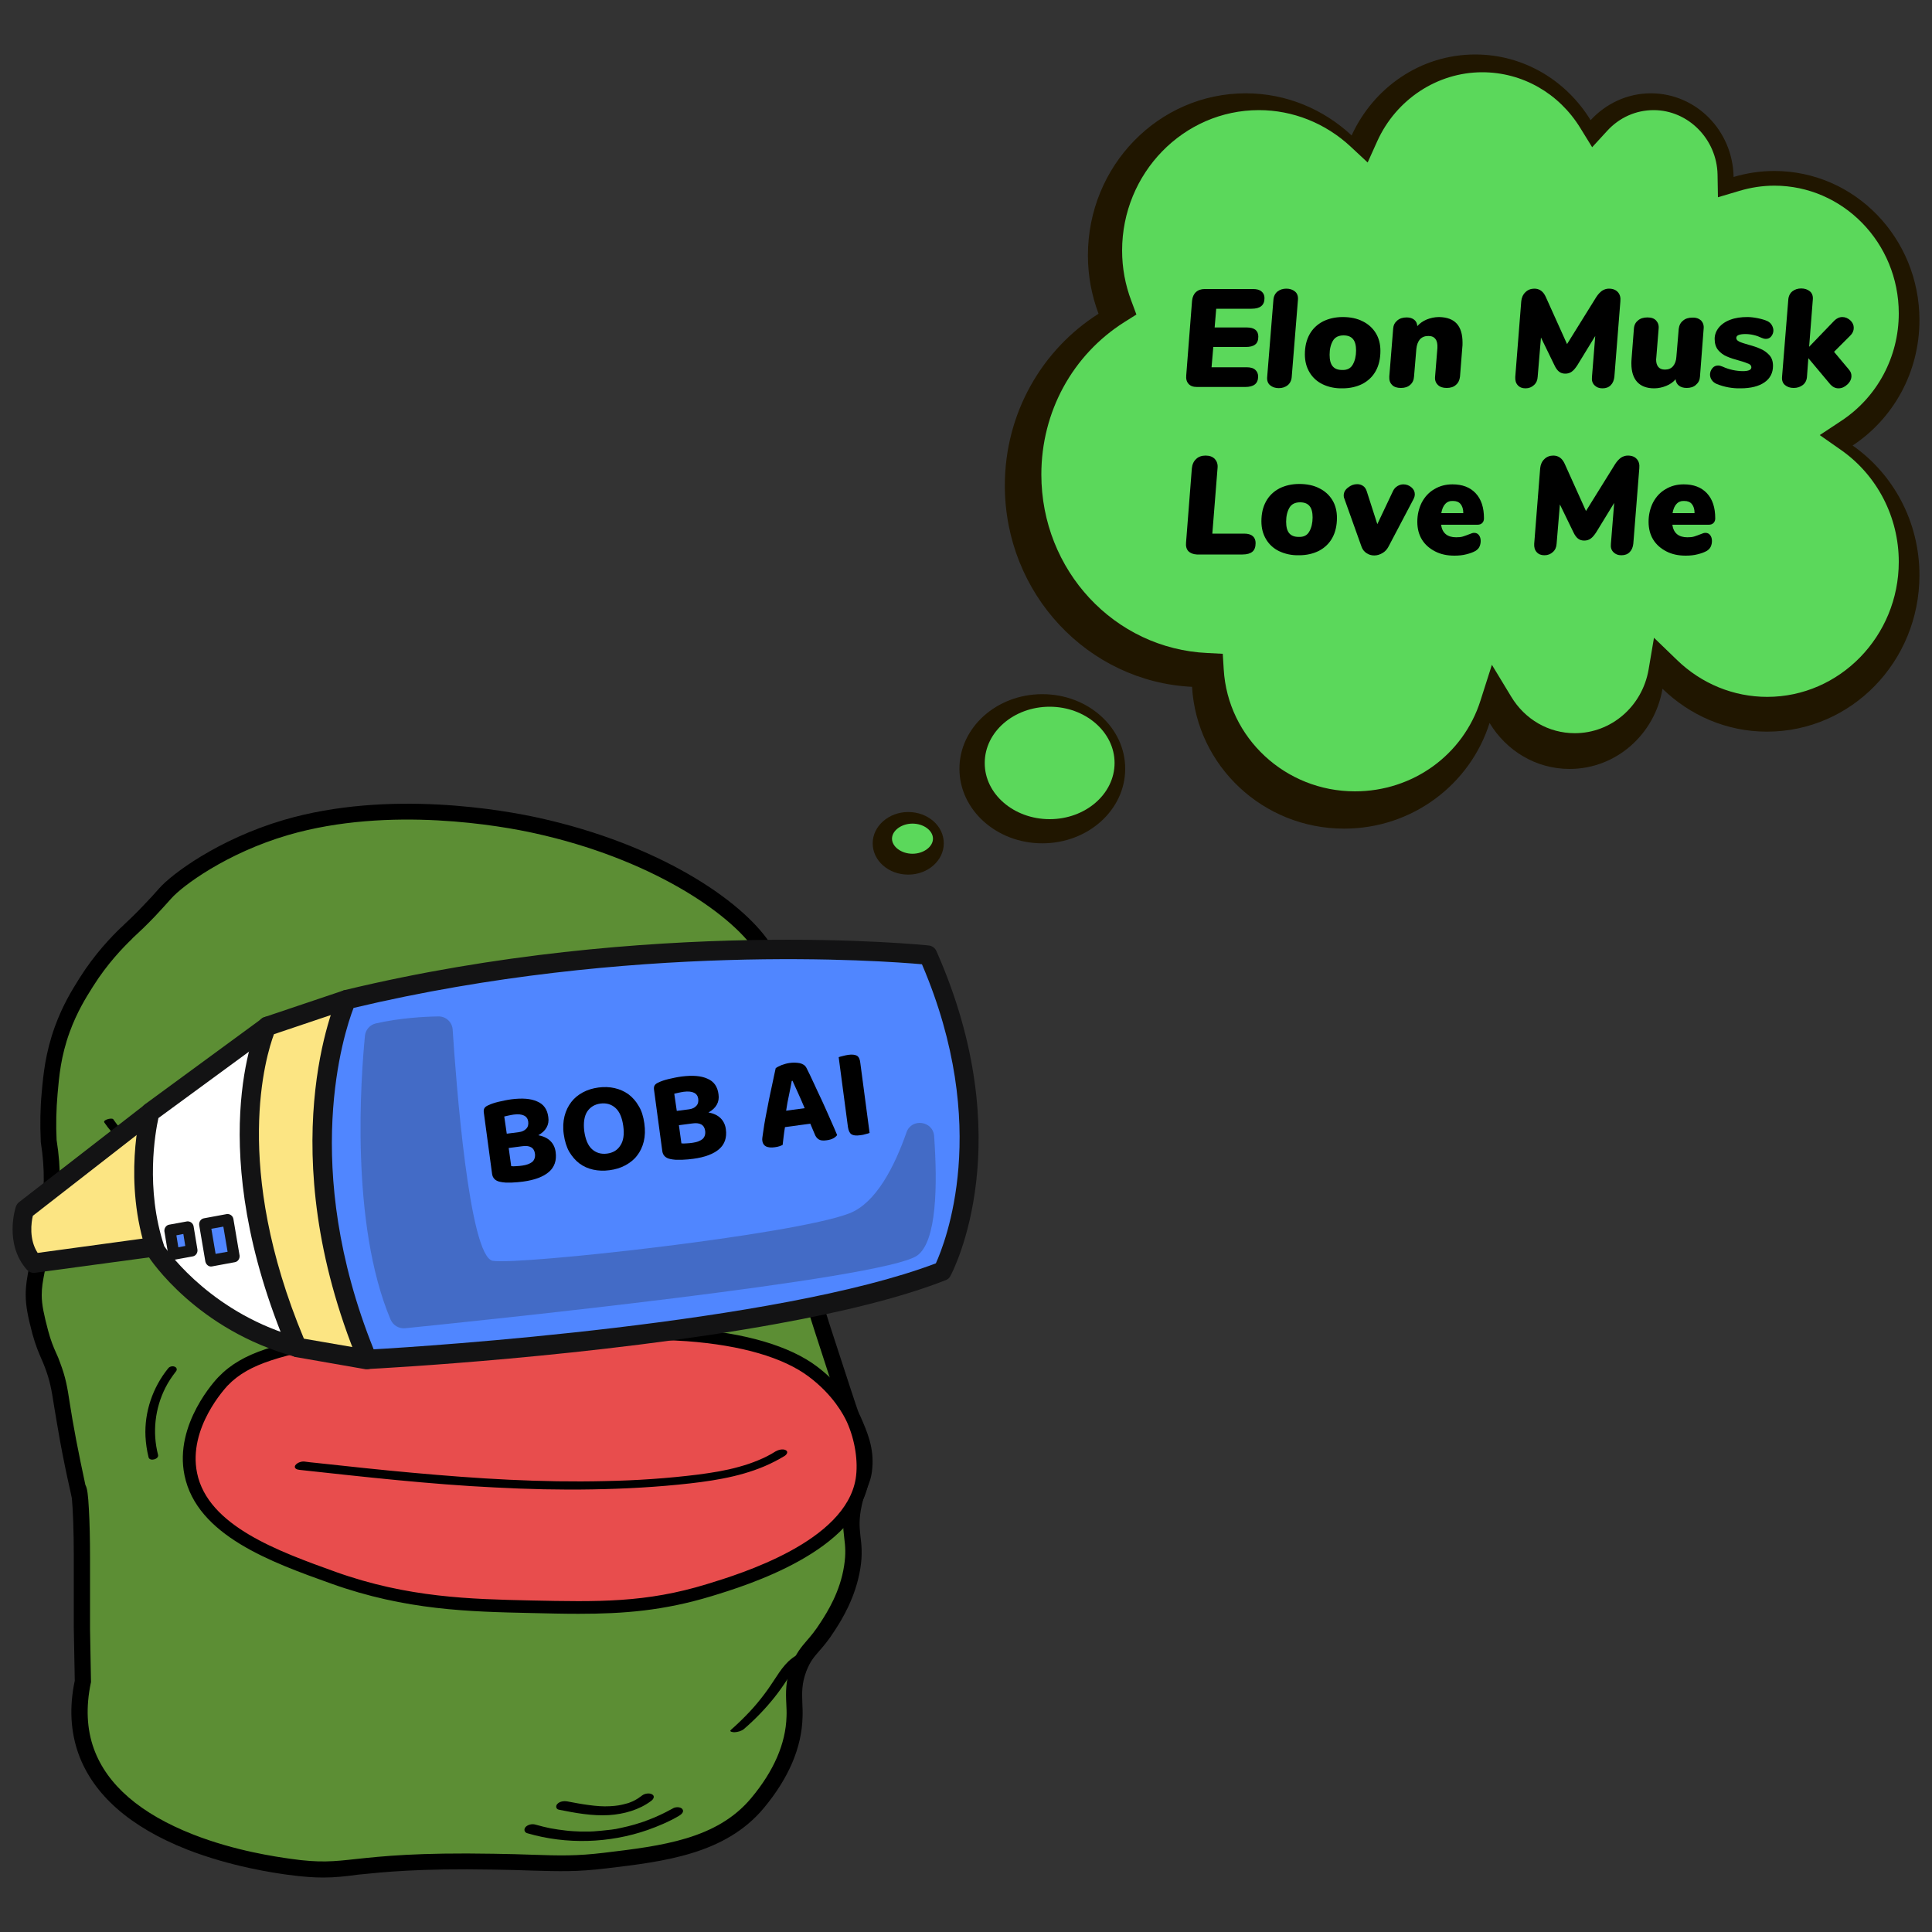 <?xml version="1.0" encoding="utf-8"?>
<!-- Generator: Adobe Illustrator 26.2.1, SVG Export Plug-In . SVG Version: 6.00 Build 0)  -->
<svg version="1.1" id="Layer_1" xmlns="http://www.w3.org/2000/svg" xmlns:xlink="http://www.w3.org/1999/xlink" x="0px" y="0px"
	 width="1000px" height="1000px" viewBox="0 0 1000 1000" enable-background="new 0 0 1000 1000" xml:space="preserve">
<rect x="0" y="0" width="1000" height="1000" fill="#333333" stroke="none"/>
<g>
	<path fill="#5C8E34" d="M148.1,428.5c-33.9,9.9-57,27.9-62.4,34c-0.4,0.4-3.6,4.2-8.3,9c-5.6,5.9-9.6,9.4-12,11.7
		c-3.2,3.1-12.6,12.3-20.5,24.9c-3.1,4.9-8.4,13-12.6,24.7c-4.6,12.8-5.7,23.3-6.6,33.1c-0.9,10.2-0.8,18.7-0.5,24.7
		c3,18,1.5,31-0.5,39.7c-2.3,10.1-3.4,15.7-5.6,26.9c-1.1,5.5-1.7,8.7-1.6,13.2c0,5.2,1.1,10.5,3.4,19.3c2.1,8,4.2,11.5,6.3,17
		c4.2,11.1,3.6,15.2,8.1,39.2c1,5.6,2.7,14.1,5.1,24.7c1-0.7,2,15.3,2,35.5v37c0.2,9.1,0.3,18.2,0.5,27.2c-1.9,9-3.3,22.4,1.8,36.3
		c17.1,47.1,91.2,57.6,105.1,59.6c32.6,4.6,30-3.8,105.9-2.5c29,0.5,37.6,1.9,57.6-0.5c30-3.6,60.1-7.2,78.9-29.7
		c4.1-4.9,18.6-22.2,19.2-44.7c0.2-8.5-1.7-15.3,2.2-25.2c3.9-10,7.6-10.1,15-21.7c3.3-5.2,10.3-16.2,12.6-30.5
		c2.4-14.8-2.7-17.6,0.8-33.3c2.2-9.9,4.7-10.7,5.3-18.5c0.9-10.7-3-18.1-7.1-27.7c-0.6-1.4-5.1-15.3-14.2-43.2
		c-11.6-35.7-11.5-40.2-11.2-43.2c0.5-5.8,2.3-12.8-0.6-21.9c-1.2-3.7-2.6-6.3-2.9-11.1c-0.3-5.8,1.5-9.9,2.9-13.7
		c1.2-3.2,7.2-19.8,4.1-34c-1.5-7-3.5-5.5-7.1-15c-6.4-16.8-1.4-24.4-6.5-40.4c0,0-2.5-7.9-10-19c-13.8-20.4-55.3-49.3-117-62.9
		C266.4,425,204.5,412,148.1,428.5z"/>
	<path d="M167.3,971.8c-5.1,0-10.8-0.4-18.2-1.4c-7.3-1-29.5-4.2-52.3-13.1C67.2,945.6,48.4,929,40.7,908c-4.2-11.6-4.9-24.4-2-38.1
		l-0.5-26.8l0-37.1c0-14.3-0.5-25.1-1-30.5l-0.9-4.2c-1.9-8.3-3.6-16.7-5.1-24.8c-1.5-8.2-2.4-14-3.2-18.7
		c-1.4-8.9-2.1-12.9-4.7-19.9c-0.6-1.6-1.2-3.1-1.9-4.6c-1.5-3.5-3-7-4.6-12.8c-2.3-8.7-3.5-14.5-3.5-20.3c0-5,0.7-8.6,1.7-14
		c2.2-11.2,3.3-16.9,5.6-27c2.6-11.4,2.7-24.2,0.5-38.2l0-0.4c-0.4-8.4-0.3-16.8,0.5-25.2c0.8-9.1,1.9-20.5,6.8-34
		c4.1-11.3,9-19.1,12.3-24.4l0.7-1.1c7.6-12.1,16.5-21.3,21.1-25.7c0.5-0.4,1-0.9,1.6-1.5c2.4-2.3,5.8-5.4,10.2-10.1
		c2.8-2.9,5.7-6,8.1-8.8l0.1-0.1c6.3-7.2,30.4-25.3,64.4-35.3c54.6-16,114.7-4.9,131.9-1.1c61.7,13.6,104.5,42.2,119.6,64.6
		c7.7,11.5,10.4,19.7,10.5,20.1c2.6,8.1,2.8,14.1,2.9,19.9c0.2,6.2,0.4,12,3.5,20.2c1.6,4.2,2.8,5.9,3.8,7.5
		c1.3,1.9,2.5,3.8,3.5,8.1c2.9,13.4-1.5,28.4-4.3,36.2c-0.2,0.4-0.3,0.9-0.5,1.3c-1.2,3.3-2.4,6.5-2.2,10.9c0.2,2.9,0.8,4.8,1.7,7.2
		c0.3,0.9,0.7,1.8,1,2.9c2.6,8.2,1.8,14.9,1.1,20.3c-0.1,1.1-0.3,2.2-0.4,3.2c-0.2,2.1-0.5,6,11,41.7c8.4,25.8,13.5,41.4,14.1,42.9
		c0.4,1,0.8,2,1.3,2.9c3.6,8.3,7,16.1,6.1,26.7c-0.4,4.8-1.5,7.4-2.6,10.2c-0.9,2.1-1.9,4.6-2.8,8.8c-1.7,7.7-1.2,11.8-0.7,16.5
		c0.5,4.2,1.1,9.1-0.1,16.5c-2.5,15.2-9.7,26.6-13.2,32c-3.3,5.2-6,8.3-8.2,10.8c-2.7,3.1-4.5,5.2-6.5,10.2
		c-2.5,6.5-2.3,11.3-2.1,16.9c0.1,2.2,0.2,4.5,0.1,6.9c-0.4,15.9-7.2,31.7-20.1,47.2c-19.9,23.8-51.3,27.6-81.7,31.2
		c-14.9,1.8-23.9,1.5-38.6,1.1c-5.5-0.2-11.8-0.4-19.5-0.5c-39.1-0.7-57,1.3-70,2.6C178.9,971.2,173.5,971.8,167.3,971.8z
		 M44.2,768.6c1,1.8,1.4,5.1,1.8,12.4c0.4,6.9,0.6,15.8,0.6,25.1v37l0.5,27.6l-0.1,0.4c-2.6,12.4-2.1,23.9,1.6,34.1
		c6.8,18.7,24.1,33.6,51.3,44.3c21.9,8.6,43.4,11.6,50.4,12.6c15.2,2.2,22.4,1.4,34.2,0.1c13.3-1.4,31.5-3.4,71.1-2.7
		c7.8,0.1,14.1,0.3,19.7,0.5c14.8,0.5,23,0.7,37.3-1c30-3.6,58.4-7,76.2-28.3c11.7-14,17.9-28.2,18.3-42.2c0.1-2.2,0-4.3-0.1-6.4
		c-0.3-6-0.5-12.2,2.6-20.2c2.5-6.3,5-9.2,7.9-12.6c2.1-2.4,4.4-5.1,7.4-9.8c3.2-5,9.9-15.4,12-29c1-6.4,0.6-10.2,0.1-14.3
		c-0.6-5-1.2-10.2,0.8-19.2c1.1-4.9,2.3-7.8,3.2-10.1c1-2.5,1.7-4.2,2-7.8c0.7-8.6-2-14.9-5.5-22.8c-0.4-1-0.9-2-1.3-3
		c-0.6-1.5-4-11.7-14.3-43.6c-12.1-37.2-11.7-41.4-11.4-44.8c0.1-1.1,0.2-2.3,0.4-3.5c0.6-4.8,1.3-10.3-0.8-16.9
		c-0.3-0.9-0.6-1.7-0.9-2.5c-1-2.7-2-5.4-2.2-9.5c-0.3-6,1.3-10.5,2.7-14.1c0.2-0.4,0.3-0.8,0.5-1.2c2.5-7,6.4-20.4,4-31.8
		c-0.6-2.9-1.2-3.7-2.3-5.3c-1.2-1.7-2.7-4.1-4.6-9.1c-3.6-9.5-3.8-16.3-4-22.9c-0.2-5.5-0.3-10.7-2.6-17.7c0-0.1-2.5-7.6-9.5-18
		c-13.7-20.3-55.3-48.1-114.4-61.1c-16.6-3.7-75-14.4-127.6,0.9l-1.2-3.9l1.2,3.9c-31.9,9.3-54.9,26.4-60.5,32.8l-0.1,0.1
		c-2.5,2.8-5.4,6-8.3,9.1c-4.6,4.8-8.1,8.1-10.6,10.4c-0.6,0.5-1.1,1-1.5,1.5c-4.4,4.2-12.7,12.8-19.8,24.1l-0.7,1.1
		c-3.1,4.9-7.8,12.4-11.6,22.8c-4.6,12.6-5.5,22.9-6.3,32.1c-0.7,7.9-0.9,16-0.5,23.9c2.4,14.9,2.2,28.7-0.6,41
		c-2.3,10-3.4,15.6-5.5,26.8c-1.1,5.6-1.6,8.4-1.6,12.5c0,5,1.2,10.3,3.3,18.3c1.4,5.2,2.7,8.4,4.2,11.7c0.7,1.5,1.4,3.1,2,4.9
		c2.9,7.7,3.7,12.3,5.1,21.5c0.7,4.6,1.7,10.4,3.2,18.4C40.9,752.9,42.5,760.8,44.2,768.6z"/>
</g>
<g>
	<path fill="#FFFFFD" d="M256.5,587.2c0.6,12.4-16.5,22.3-25.4,27.5c-9.9,5.7-20.8,9.8-60.3,14.6c-52.5,6.4-65.4,3.1-75.6-3.5
		c-6-3.9-12.8-8.3-13.7-15.3c-2.6-19.8,43.3-42.9,79.3-51c32-7.1,52.4-1.5,59.1,0.6C226.4,562.1,255.7,571.4,256.5,587.2z"/>
	<path d="M126.2,636.1c-17.2,0-25.6-2.8-32.9-7.5c-6.3-4-14.1-9.1-15.2-17.6c-1.8-13.2,13.6-25.3,26.8-33.1
		c15.6-9.2,36.2-17.2,55.1-21.5c22.5-5,43.6-4.8,60.9,0.7c24.9,7.8,38.3,18.2,39,30l0,0c0.7,14.3-17.3,24.8-27,30.4
		c-9.3,5.4-19.8,9.9-61.6,15.1C151.4,635,137.1,636.1,126.2,636.1z M191.1,559.3c-8.5,0-18.3,0.9-29.5,3.4
		c-18.3,4.1-38.2,11.8-53.2,20.7c-16,9.5-24.6,19.2-23.6,26.7c0.7,5.6,6.6,9.4,12.3,13c8.8,5.7,19.8,9.5,73.4,2.9
		c40.5-5,50.3-9.2,59-14.2c7.9-4.6,24.3-14.1,23.8-24.5l0,0c-0.4-8.6-13-17.4-34.3-24.2C212.3,561.1,203,559.3,191.1,559.3z"/>
</g>
<g>
	<path fill="#FFFFFD" d="M420.2,597.3c-3.3,22.6-37.2,30.2-41,31.1c-24.5,5.2-44.3-5.2-53.3-10c-9.4-4.9-24.6-13-24.4-24.2
		c0.2-9.4,11-16.2,18.5-20.8c15.4-9.5,31.3-10.7,44.2-11.5c18.2-1.2,29.1-1.9,39.6,4.6C414.1,572.9,422,585.1,420.2,597.3z"/>
	<path d="M365.8,633c-19.2,0-34.3-8-41.5-11.8c-9.9-5.2-26.4-13.9-26.2-27.1c0.2-11.2,12.1-18.6,20-23.5
		c16.4-10.1,33.4-11.2,45.8-12c18.8-1.2,30.2-2,41.6,5.1c10.5,6.5,20.1,19.5,18,34.1c-1.5,10.4-9.1,19.5-22.1,26.1
		c-9.4,4.9-18.9,7.1-21.6,7.6C375,632.6,370.3,633,365.8,633z M381.1,564.3c-4.8,0-10.2,0.4-16.8,0.8c-11.7,0.8-27.7,1.8-42.6,11
		c-6.7,4.1-16.8,10.4-16.9,18c-0.1,9.3,14.1,16.8,22.7,21.3c9,4.7,27.7,14.6,51,9.7c3.6-0.8,35.5-8.1,38.4-28.3v0
		c1.4-9.9-4.7-21.3-15-27.6C395.8,565.4,389.5,564.3,381.1,564.3z"/>
</g>
<g>
	<path fill="#E84D4D" d="M446.2,766c-5.7,34.5-60.9,51.5-79.2,57.1c-32.3,9.9-57.8,9.4-92.2,8.6c-33.7-0.7-65-1.6-102.2-15
		c-30.5-10.9-67.9-24.3-73.9-53.6c-5.1-24.8,15.3-46.7,16.6-48.1c12.2-12.7,29.4-16.3,63.7-23.4c16-3.3,30.3-6.2,49.6-5.8
		c20.3,0.5,25.2,4.2,45.5,6.9c37.3,5,40.1-4.8,81.6-1.7c42.8,3.2,59.8,15.1,65,19c14.2,10.7,19.6,22.4,20.7,24.8
		C446.3,745.6,447.7,757.3,446.2,766z"/>
	<path d="M299.4,835.3c-7.8,0-15.9-0.2-24.6-0.4c-31.8-0.7-64.7-1.4-103.3-15.2c-31-11.1-69.6-24.9-76-56.1
		C90,737,112,713.8,113,712.8c12.9-13.4,30.5-17.1,65.5-24.4c15.6-3.3,30.3-6.3,50.4-5.8c12.5,0.3,19.4,1.8,27.3,3.5
		c5,1.1,10.6,2.3,18.6,3.4c18.9,2.5,28.4,1.2,39.5-0.3c10.1-1.4,21.6-3,41.9-1.5c29.6,2.2,52.7,9,66.8,19.7
		c13.7,10.4,19.7,21.7,21.7,26.1c4.8,10.6,6.6,22.9,5,33h0c-6,36.5-62.8,54-81.5,59.7C343.4,833.7,322.9,835.3,299.4,835.3z
		 M224.7,689c-17.4,0-30.8,2.8-44.9,5.7c-33.6,7-50.5,10.5-62,22.5c-0.8,0.9-20.6,21.8-15.8,45.2c5.6,27.5,42.3,40.6,71.7,51.2
		c37.5,13.4,69.9,14.1,101.2,14.8c34.5,0.7,59.3,1.3,91.1-8.5c17.7-5.4,71.5-22,76.9-54.5l0,0c1.4-8.7-0.3-19.9-4.5-29.3
		c-1.8-3.9-7.2-14.1-19.7-23.5c-13.1-9.9-34.9-16.3-63.2-18.4c-19.6-1.4-30.2,0-40.4,1.4c-11.1,1.5-21.5,3-41.3,0.3
		c-8.2-1.1-14-2.4-19.2-3.5c-7.6-1.7-14.1-3.1-26-3.4C227.3,689,226,689,224.7,689z"/>
</g>
<g>
	<path d="M87,708.3c-8,9.9-12.3,22.6-11.7,35.2c0.2,3.6,0.7,7.2,1.6,10.8c0.6,2.3,5.5,1,4.9-1.3c-3-11.6-1.6-24,3.8-34.7
		c1.5-3,3.4-5.8,5.5-8.5c0.7-0.9,0.4-2-0.7-2.4C89.3,706.9,87.7,707.3,87,708.3L87,708.3z"/>
</g>
<g>
	<path d="M65.2,642.8c-0.4-6.3,1.4-12.6,5.2-17.7c0.6-0.9-0.6-1.1-1.2-1.1c-1,0-2.6,0.4-3.2,1.2c-4.1,5.5-6,12.1-5.6,18.9
		C60.4,645.3,65.3,644.4,65.2,642.8L65.2,642.8z"/>
</g>
<g>
	<path d="M54,581c4.5,6.6,10.4,12.1,17.4,16.3c0.9,0.5,2.2,0.2,3.2-0.1c0.3-0.1,2.2-1.1,1.4-1.6c-6.9-4.1-12.9-9.7-17.4-16.3
		c-0.2-0.3-1-0.3-1.3-0.3c-0.6,0-1.3,0.2-1.9,0.4C54.8,579.6,53.5,580.2,54,581L54,581z"/>
</g>
<g>
	<path d="M259.9,624.1c1.3,12.8-4.7,26-14.9,34c-2.9,2.2-5.9,3.9-9.3,5.2c-0.8,0.3-1.9,1.2-1.2,2.1c0.7,0.9,2.4,0.5,3.2,0.2
		c13.5-5.1,23.7-17.3,26.5-31.1c0.8-3.9,1-7.8,0.6-11.7c-0.1-1.1-2.1-0.9-2.8-0.7C261,622.4,259.7,623,259.9,624.1L259.9,624.1z"/>
</g>
<g>
	<path d="M237.3,551.6c5.2,1.4,10,4,13.9,7.7c1.9,1.9,3.7,3.9,5.1,6.2c1.3,2.1,2.4,4.4,3.8,6.5c1.6,2.5,3.7,4.5,6.5,5.7
		c1.1,0.5,2.7,0,3.4-0.9c0.8-0.9,0.4-1.8-0.6-2.3c-4.5-1.9-6.4-7.4-8.8-11.2c-2.9-4.5-7-8.4-11.7-11.1c-2.8-1.6-5.7-2.9-8.8-3.7
		c-1.2-0.3-2.6,0-3.4,0.9C236,550.2,236.2,551.3,237.3,551.6L237.3,551.6z"/>
</g>
<g>
	<path d="M295.5,570.8c4.6-11,13.6-20.2,24.9-24.9c0.6-0.3,2-1,1.3-1.8c-0.6-0.8-2.5-0.3-3.2,0c-12.5,5.2-22.7,15-27.8,27.3
		c-0.4,1,1.6,1,2.1,0.9C293.7,572.2,295.1,571.8,295.5,570.8L295.5,570.8z"/>
</g>
<g>
	<path d="M155,760.8c16.8,1.8,33.6,3.7,50.5,5.3c16.8,1.6,33.7,3,50.6,3.8c16.9,0.9,33.7,1.3,50.6,1c16.9-0.3,33.7-1.2,50.5-3.1
		c15-1.7,30.3-4.4,43.7-11.3c1.8-0.9,3.5-1.9,5.2-2.9c1.1-0.7,2.1-2.2,0.6-3c-1.5-0.8-3.8-0.2-5.2,0.6c-3,1.9-5.8,3.3-9.2,4.7
		c-3.4,1.4-6.1,2.3-9.7,3.3c-7.1,2-13.6,3-21,4c-16,2-32.2,3.1-48.3,3.4c-16.6,0.4-33.3,0.1-49.9-0.7c-16.7-0.8-33.3-2.1-49.9-3.6
		c-16.6-1.5-33.2-3.3-49.8-5.1c-2-0.2-4.1-0.4-6.1-0.7c-1.6-0.2-3.9,0.6-4.8,2C152,760,153.7,760.7,155,760.8L155,760.8z"/>
</g>
<g>
	<path d="M273,948.9c20.2,5.9,42.4,5.2,62.2-1.7c5.6-2,11.1-4.3,16.2-7.3c1.2-0.7,2.9-2.1,1.8-3.5c-1-1.3-3.6-1.2-4.9-0.4
		c-4.3,2.4-8.7,4.5-13.3,6.2c-0.3,0.1-0.7,0.2-1,0.4c-0.7,0.3-0.2,0.1,0,0c-0.6,0.2-1.2,0.4-1.8,0.6c-1.2,0.4-2.3,0.7-3.5,1.1
		c-2.4,0.7-4.8,1.3-7.2,1.8c-0.6,0.1-1.3,0.3-1.9,0.4c-0.3,0.1-0.6,0.1-0.9,0.2c-1.1,0.2,0.5-0.1-0.2,0c-1.2,0.2-2.4,0.4-3.7,0.5
		c-2.4,0.3-4.9,0.5-7.4,0.7c-1.2,0.1-2.5,0.1-3.7,0.1c-0.3,0-0.6,0-0.9,0c0.1,0-1.1,0-0.6,0c0.5,0-0.7,0-0.6,0c-0.4,0-0.8,0-1.2,0
		c-2.5-0.1-4.9-0.2-7.4-0.5c-2.7-0.3-5.5-0.7-8.2-1.2c-2.1-0.4-5.2-1.2-7.7-1.9c-1.7-0.5-3.9,0-5.1,1.3
		C271,946.9,271.4,948.5,273,948.9L273,948.9z"/>
</g>
<g>
	<path d="M289.3,936.7c8.5,1.7,17.1,3.3,25.9,2.8c7.7-0.5,15.7-2.7,21.9-7.4c1.1-0.8,2-2.4,0.5-3.3c-1.4-0.9-3.9-0.5-5.2,0.5
		c-0.7,0.5-1.4,1-2.1,1.5c-0.3,0.2-0.7,0.4-1,0.6c0.6-0.3-0.6,0.3-0.7,0.4c-0.7,0.4-1.4,0.7-2.2,1c-0.3,0.1-0.6,0.2-1,0.4
		c0.8-0.3-0.5,0.2-0.7,0.2c-0.8,0.2-1.5,0.4-2.3,0.6c-0.4,0.1-0.9,0.2-1.4,0.3c-0.2,0-1.2,0.2-0.4,0.1c-1.7,0.3-3.3,0.4-5,0.5
		c-3.4,0.2-7.1-0.1-10.8-0.6c-3.8-0.5-7.5-1.2-11.2-1.9c-1.8-0.3-3.9,0-5.1,1.3C287.5,934.7,287.7,936.4,289.3,936.7L289.3,936.7z"
		/>
</g>
<g>
	<path d="M418.3,854.2c-3.9,1.1-7.3,3-10.2,5.7c-2.4,2.3-4.4,5.1-6.2,7.9c-2,3-4,6.1-6.2,9c-2.4,3.2-4.9,6.2-7.6,9.1
		c-3.1,3.3-6.3,6.4-9.7,9.4c-1.3,1.1,1.1,1.3,1.8,1.3c1.7-0.1,3.6-0.6,4.9-1.7c5.8-5,11.1-10.5,15.8-16.4c2.3-2.9,4.5-6,6.5-9.1
		c1.7-2.6,3.3-5.2,5.3-7.6c1.1-1.3,2.3-2.6,3.7-3.7c0.1-0.1,0.6-0.4,0.8-0.6c0.1-0.1,0.2-0.2,0.4-0.2c0,0,0.8-0.5,0.3-0.2
		c0.3-0.2,0.7-0.3,1.1-0.5c-0.6,0.3-0.1,0.1,0,0c0.8-0.3-0.7,0.2,0.2-0.1c0.8-0.2,3.6-0.9,3.3-2.1C422,853.3,418.9,854,418.3,854.2
		L418.3,854.2z"/>
</g>
<g>
	<path d="M149.4,644.1c14,0.1,28-0.9,41.9-2.9c4-0.6,8-1.3,12-2c0.9-0.2,2.3-1.1,2-2.1c-0.3-1.1-2-1-2.8-0.8
		c-16.9,3.2-34.1,4.8-51.3,4.7c-1.1,0-2.6,0.3-3.2,1.4C147.5,643.3,148.4,644.1,149.4,644.1L149.4,644.1z"/>
</g>
<g>
	<path d="M346.9,639.5c15.9,2.6,32.3,1.1,47.6-4c0.4-0.1,2-0.7,1.4-1.4c-0.5-0.6-2.6,0.1-3.1,0.3c-13.4,4.5-28,5.5-41.9,3.2
		c-1.1-0.2-2.4,0.1-3.4,0.6C347.1,638.4,345.8,639.3,346.9,639.5L346.9,639.5z"/>
</g>
<g>
	<path d="M333.5,540.5c2.6-0.7,5.2-1.3,7.8-2c0.6-0.1,1.2-0.4,1.7-0.7c0.2-0.1,0.6-0.4,0.6-0.8c-0.1-0.3-0.6-0.4-0.9-0.4
		c-0.6,0-1.2,0.1-1.8,0.2c-2.6,0.7-5.2,1.3-7.8,2c-0.6,0.1-1.2,0.4-1.7,0.7c-0.2,0.1-0.6,0.4-0.6,0.8c0.1,0.3,0.6,0.4,0.9,0.4
		C332.4,540.8,333,540.7,333.5,540.5L333.5,540.5z"/>
</g>
<g>
	<path d="M228.3,546.2c-13.3-2.8-26.8-4.6-40.4-5.3c-1.1-0.1-2.5,0.3-3.4,0.9c-0.8,0.5-0.7,1,0.3,1.1c13.3,0.7,26.5,2.4,39.6,5.2
		c1.1,0.2,2.4-0.1,3.4-0.6C228.1,547.3,229.4,546.4,228.3,546.2L228.3,546.2z"/>
</g>
<g>
	<path d="M377.7,551.5c7.3-1.1,14.9,0.3,21.4,3.7c0.9,0.5,2.2,0.1,3.1-0.2c0.2-0.1,2.2-1,1.4-1.4c-7.7-4-16.5-5.3-25.1-3.9
		c-0.7,0.1-2.6,0.5-2.8,1.4C375.5,551.8,377.3,551.5,377.7,551.5L377.7,551.5z"/>
</g>
<path d="M207.2,588.3c-0.1,8.6-5.9,14.5-9.5,18.1C186.2,618,171,618.6,169,618.6c-3.6,0.1-14.9,0.2-25.1-7.6
	c-1.8-1.4-13.3-10.3-13.2-22.7c0.1-9.3,6.3-15.7,9.2-18.7c11.1-11.5,26.3-11.7,29-11.7c2.3,0,17.4,0.3,28.7,11.6
	C200.9,572.7,207.3,579.1,207.2,588.3z"/>
<path d="M384.4,585.6c0,3.8,0.1,11.6-5.3,17.9c-6.7,7.7-17.1,7.9-23,8.1c-5.8,0.1-16.5,0.4-24.3-7.4c-1.1-1.1-7.5-7.6-7.3-17.6
	c0.2-9,5.6-14.8,7.8-17.2c9.2-9.8,21.7-10.3,23.5-10.3c3.2-0.1,14.8-0.3,22.5,8.3C384.3,574,384.4,582,384.4,585.6z"/>
<g>
	<g>
		<path fill="#FCE583" d="M74.9,580.2c-2,10.5-5.4,36.2,2.8,63.6l-59.5,8.1c-7.4-9.2-4.5-21.8-3.8-24.5L74.9,580.2z"/>
	</g>
	<g>
		<path fill="#FFFFFF" d="M134.6,536.2c-5.7,17.6-18.4,74.4,16.3,158.4c-44.4-13.4-66.9-45.3-68.7-48.1c-11.1-32.7-4.2-64.8-3-69.7
			L134.6,536.2z M107.5,652.8c0.2,1,1.1,1.7,2.1,1.5l11.9-2.2c1-0.2,1.6-1.1,1.4-2.1l-3.2-18.9c-0.2-1-1.1-1.7-2.1-1.5l-11.9,2.2
			c-1,0.2-1.6,1.1-1.4,2.1L107.5,652.8z M86.2,637.2l2,12.1c0.2,1,1.1,1.7,2.1,1.5l9.3-1.7c1-0.2,1.6-1.1,1.4-2.1l-2-12.1
			c-0.2-1-1.1-1.7-2.1-1.5l-9.3,1.7C86.7,635.2,86.1,636.2,86.2,637.2z"/>
	</g>
	<g>
		<polygon fill="#5086FF" points="90,638.4 95.8,637.3 97.2,645.8 91.5,646.9 		"/>
	</g>
	<g>
		<path fill="#5086FF" d="M180.7,519c149.6-35.9,285.5-24.1,298.5-22.8c39.3,89.9,10.7,153.5,7.4,160.3
			c-84.7,32.7-277.9,44.3-295.2,45.3C149.9,600.5,177.2,527.4,180.7,519z"/>
	</g>
	<g>
		<polygon fill="#5086FF" points="119.1,648.8 110.7,650.3 108.1,635.1 116.5,633.5 		"/>
	</g>
	<g>
		<path fill="#FCE583" d="M139.7,532.7l36.6-12.3c-6.1,16.6-26.9,86.7,11,180.8l-32-5.6C114.7,599.8,136.8,539.8,139.7,532.7z"/>
	</g>
	<g opacity="0.25">
		<path fill="#1B1B1C" d="M226.9,526.1c3.9-0.1,7.2,3,7.4,6.9c1.7,26,8.5,117.7,20.8,119.6c14.4,2.2,156.2-13.5,184.6-24.6
			c13.6-5.3,23.2-23.9,29.5-41.9c2.6-7.5,13.7-6,14.3,1.9c1.8,25.4,1.4,54.7-8.8,61.9c-17.2,12.2-228.7,33.9-265,37.6
			c-3.2,0.3-6.2-1.5-7.5-4.4C181,633,186.9,556.5,188.9,536.1c0.3-3.1,2.6-5.7,5.7-6.4C207.1,526.9,219.5,526.2,226.9,526.1z"/>
	</g>
	<g>
		<g>
			<path fill="#131314" d="M402.7,685.1c33-6,63.7-13.4,86.8-22.5c1.1-0.4,2-1.2,2.5-2.3c1.5-2.8,36.2-69.7-7.3-168
				c-0.7-1.6-2.2-2.7-3.9-2.9c-1.4-0.2-144.6-15-302.5,23.1c-1.4,0.3-2.6,1.4-3.3,2.7c-1.5,3.2-35.1,79.7,10.7,190.4
				c0.8,1.9,2.7,3.1,4.7,3C196.8,708.3,308.8,702.3,402.7,685.1z M484.4,653.9c-82.2,31.2-264.1,43-291,44.5
				c-38-94.5-15.4-163.7-10.4-176.7c143.4-34.1,273.9-24.4,294.2-22.6C513.3,583.4,489.1,643.5,484.4,653.9z"/>
		</g>
		<g>
			<path fill="#131314" d="M191,708.6c2-0.4,3.6-2,3.9-4.1c0.4-2.7-1.3-5.3-4-5.8l-33.6-5.8c-37.3-89.2-19.6-146.6-15.5-157.6
				l38.9-13.1c2.5-0.9,3.9-3.7,3.1-6.3c-0.8-2.6-3.5-4.1-6.1-3.2l-41,13.8c-1.3,0.4-2.3,1.4-2.9,2.6c-1.2,2.6-29.2,65.3,15.6,170.4
				c0.7,1.5,2,2.6,3.6,2.9l36.1,6.3C190,708.7,190.5,708.7,191,708.6z"/>
		</g>
		<g>
			<path fill="#131314" d="M154.9,702.3c1.8-0.3,3.3-1.7,3.8-3.7c0.7-2.7-0.9-5.4-3.5-6.1C111,680.5,87.9,649.3,85,645
				c-9.9-29.8-4.6-59.1-3-66.3l59.2-43.4c2.2-1.6,2.7-4.7,1.2-7c-1.5-2.3-4.5-2.8-6.7-1.2l-60.7,44.5c-0.9,0.7-1.6,1.6-1.9,2.8
				c-0.4,1.5-9.7,37.3,3.1,74.7c0.1,0.4,0.3,0.8,0.5,1.1c1,1.6,25.2,38.3,76.2,52.1C153.6,702.4,154.2,702.4,154.9,702.3z"/>
		</g>
		<g>
			<path fill="#131314" d="M79.7,650.4c2.5-0.5,4.3-2.9,3.9-5.6c-0.3-2.8-2.8-4.7-5.4-4.3l-58.7,8c-4.6-7-3.3-15.9-2.5-19.2
				l63.6-49.5c2.1-1.7,2.6-4.8,1-7c-1.6-2.2-4.6-2.7-6.7-1L9.9,622.2c-0.8,0.6-1.4,1.5-1.7,2.4c-0.3,0.8-6.1,19.3,5.7,32.6
				c1.1,1.2,2.6,1.8,4.2,1.6l61.4-8.3C79.5,650.5,79.6,650.4,79.7,650.4z"/>
		</g>
		<g>
			<path fill="#131314" d="M109.7,655.5l11.9-2.2c1.6-0.3,2.6-1.9,2.4-3.5l-3.2-18.9c-0.3-1.6-1.8-2.7-3.4-2.5l-11.9,2.2
				c-1.6,0.3-2.6,1.9-2.4,3.5l3.2,18.9C106.7,654.7,108.2,655.8,109.7,655.5z M117.8,647.9l-6.2,1.1l-2.2-13l6.2-1.1L117.8,647.9z"
				/>
		</g>
		<g>
			<path fill="#131314" d="M90.5,652l9.3-1.7c1.6-0.3,2.6-1.9,2.4-3.5l-2-12.1c-0.3-1.6-1.8-2.7-3.4-2.5l-9.3,1.7
				c-1.6,0.3-2.6,1.9-2.4,3.5l2,12.1C87.4,651.2,88.9,652.3,90.5,652z M95.9,644.9l-3.6,0.7l-1-6.2l3.6-0.7L95.9,644.9z"/>
		</g>
	</g>
	<g>
		<path d="M283.8,578.2c0.3,2,0,3.8-0.9,5.4c-0.9,1.6-2.3,2.9-4.3,4c2.7,0.5,4.8,1.5,6.3,3c1.5,1.5,2.4,3.4,2.7,5.7
			c0.6,4.3-0.6,7.8-3.5,10.3c-2.9,2.5-7.4,4.2-13.4,5c-0.8,0.1-1.7,0.2-2.7,0.3c-1,0.1-2,0.1-3.1,0.2c-1.1,0-2.1,0-3.2,0
			c-1.1-0.1-2.1-0.2-2.9-0.4c-2.4-0.5-3.8-1.9-4.1-4.1l-4.3-31.9c-0.1-0.9,0-1.6,0.4-2.2c0.4-0.6,1-1,1.9-1.4
			c1.4-0.7,3.2-1.3,5.3-1.8c2.2-0.5,4.4-1,6.7-1.3c5.6-0.7,10-0.4,13.3,1.1C281.4,571.5,283.3,574.2,283.8,578.2z M276.9,597.2
			c-0.4-3.2-2.7-4.5-6.7-3.9l-6.9,0.9l1.3,9.4c0.7,0.1,1.6,0.1,2.7,0c1.1-0.1,2.1-0.1,3.1-0.3c2.1-0.3,3.8-0.9,5.1-1.9
			C276.6,600.4,277.1,599,276.9,597.2z M262.3,586.8l6.2-0.8c1.7-0.2,3-0.8,3.9-1.8c0.9-0.9,1.2-2.2,1-3.7c-0.2-1.4-0.9-2.5-2.2-3.1
			c-1.2-0.6-3-0.8-5.3-0.5c-0.8,0.1-1.7,0.3-2.7,0.5c-0.9,0.2-1.7,0.4-2.2,0.5L262.3,586.8z"/>
		<path d="M333.5,581.4c0.5,3.5,0.4,6.6-0.3,9.5c-0.7,2.8-1.9,5.3-3.5,7.3c-1.6,2.1-3.7,3.7-6.1,5c-2.4,1.3-5.1,2.1-8.1,2.5
			c-3,0.4-5.8,0.3-8.5-0.3c-2.7-0.6-5.1-1.7-7.1-3.2c-2.1-1.6-3.8-3.6-5.3-6.1c-1.4-2.5-2.3-5.5-2.8-9c-0.5-3.5-0.3-6.6,0.4-9.4
			c0.7-2.8,1.9-5.2,3.5-7.3c1.6-2.1,3.6-3.7,6-5c2.4-1.3,5.1-2.1,8-2.5c2.9-0.4,5.8-0.3,8.4,0.3c2.7,0.6,5.1,1.7,7.2,3.2
			c2.1,1.6,3.9,3.6,5.3,6.1C332.1,574.9,333,577.9,333.5,581.4z M322.6,582.8c-0.6-4.3-1.9-7.4-4-9.3c-2.1-1.9-4.7-2.7-7.8-2.3
			c-3,0.4-5.3,1.8-6.9,4.2c-1.5,2.4-2,5.8-1.5,10c0.6,4.3,1.9,7.5,4,9.4c2.1,1.9,4.7,2.7,7.8,2.3c3.1-0.4,5.4-1.8,6.9-4.2
			C322.7,590.5,323.2,587.2,322.6,582.8z"/>
		<path d="M371.9,566.4c0.3,2,0,3.8-0.9,5.4c-0.9,1.6-2.3,2.9-4.3,4c2.7,0.5,4.8,1.5,6.3,3c1.5,1.5,2.4,3.4,2.7,5.7
			c0.6,4.3-0.6,7.8-3.5,10.3c-2.9,2.5-7.4,4.2-13.4,5c-0.8,0.1-1.7,0.2-2.7,0.3c-1,0.1-2,0.1-3.1,0.2c-1.1,0-2.1,0-3.2,0
			c-1.1-0.1-2.1-0.2-2.9-0.4c-2.4-0.5-3.8-1.9-4.1-4.1l-4.3-31.9c-0.1-0.9,0-1.6,0.4-2.2c0.4-0.6,1-1,1.9-1.4
			c1.4-0.7,3.2-1.3,5.3-1.8c2.2-0.5,4.4-1,6.7-1.3c5.6-0.7,10-0.4,13.3,1.1C369.5,559.7,371.4,562.4,371.9,566.4z M365,585.4
			c-0.4-3.2-2.7-4.5-6.7-3.9l-6.9,0.9l1.3,9.4c0.7,0.1,1.6,0.1,2.7,0c1.1-0.1,2.1-0.1,3.1-0.3c2.1-0.3,3.8-0.9,5.1-1.9
			C364.7,588.6,365.2,587.2,365,585.4z M350.3,575l6.2-0.8c1.7-0.2,3-0.8,3.9-1.8c0.9-0.9,1.2-2.2,1-3.7c-0.2-1.4-0.9-2.5-2.2-3.1
			c-1.2-0.6-3-0.8-5.3-0.5c-0.8,0.1-1.7,0.3-2.7,0.5c-0.9,0.2-1.7,0.4-2.2,0.5L350.3,575z"/>
		<path d="M419.4,581.6l-13.1,1.8c-0.3,1.7-0.5,3.3-0.7,4.9c-0.2,1.6-0.4,3.1-0.5,4.3c-0.6,0.3-1.1,0.5-1.7,0.7
			c-0.6,0.2-1.4,0.4-2.3,0.5c-2,0.3-3.5,0.1-4.6-0.4c-1.1-0.6-1.7-1.5-1.9-2.8c-0.1-0.6-0.1-1.2,0-1.8c0.1-0.6,0.2-1.3,0.3-2.1
			c0.2-1.2,0.4-2.8,0.7-4.7c0.3-1.9,0.7-3.9,1.1-6c0.4-2.2,0.9-4.4,1.3-6.7c0.5-2.3,0.9-4.5,1.4-6.6c0.4-2.1,0.9-4,1.2-5.7
			c0.4-1.7,0.7-3.1,0.9-4.1c0.6-0.5,1.6-1,3-1.6c1.4-0.5,2.7-0.9,4.1-1.1c2-0.3,3.8-0.2,5.4,0.1c1.6,0.4,2.7,1.1,3.4,2.4
			c1.2,2.3,2.4,4.9,3.8,7.9c1.4,3,2.8,6.1,4.3,9.2c1.4,3.2,2.9,6.3,4.2,9.4c1.4,3.1,2.6,5.9,3.6,8.3c-0.4,0.6-1.1,1.2-2,1.7
			c-0.9,0.5-2,0.8-3.4,1c-1.9,0.3-3.3,0.1-4.2-0.5c-0.9-0.6-1.6-1.5-2.1-2.9L419.4,581.6z M409.8,559.5c-0.4,2.1-0.8,4.5-1.4,7.2
			c-0.6,2.7-1.1,5.4-1.5,8.2l9.6-1.3c-1.1-2.7-2.3-5.3-3.4-7.8c-1.1-2.5-2.1-4.6-2.9-6.4L409.8,559.5z"/>
		<path d="M445.2,587.6c-2.1,0.3-3.6,0.1-4.5-0.5c-0.9-0.6-1.5-1.8-1.8-3.7l-4.8-36.2c0.5-0.2,1.2-0.4,2.1-0.6
			c0.9-0.3,1.8-0.4,2.8-0.6c2-0.3,3.5-0.1,4.5,0.4c1,0.6,1.6,1.8,1.8,3.8l4.8,36.2c-0.5,0.2-1.1,0.4-2,0.6
			C447.2,587.3,446.2,587.5,445.2,587.6z"/>
	</g>
</g>
<g>
	<path fill="#201600" d="M496.6,397.9c0,21.3,19.2,38.6,42.9,38.6c23.7,0,42.9-17.3,42.9-38.6c0-21.3-19.2-38.6-42.9-38.6
		C515.8,359.3,496.6,376.6,496.6,397.9z"/>
	<path fill="#5BD85B" d="M543.3,424c18.5,0,33.6-13,33.6-29.1c0-16-15.1-29.1-33.6-29.1c-18.5,0-33.6,13-33.6,29.1
		C509.6,410.9,524.7,424,543.3,424z"/>
	<path fill="#201600" d="M451.7,436.5c0,9,8.2,16.2,18.4,16.2c10.2,0,18.4-7.3,18.4-16.2c0-9-8.2-16.2-18.4-16.2
		C460,420.3,451.7,427.6,451.7,436.5z"/>
	<path fill="#5BD85B" d="M472.3,441.9c5.7,0,10.6-3.6,10.6-7.8c0-4.2-4.8-7.8-10.6-7.8c-5.7,0-10.6,3.6-10.6,7.8
		C461.7,438.3,466.6,441.9,472.3,441.9z"/>
	<path fill="#201600" d="M520.1,251.3c0-37.6,19.4-70.5,48.5-88.9c-3.5-9.4-5.5-19.5-5.5-30.2c0-46.4,36.6-83.9,81.7-83.9
		c21.1,0,40.3,8.3,54.8,21.8c11.3-24.7,35.6-41.9,64-41.9c25.2,0,47.2,13.6,59.7,34c7.8-8.5,18.9-13.9,31.2-13.9
		c23.4,0,42.4,19.3,42.8,43.3c6.7-2,13.8-3.1,21.1-3.1c41.5,0,75.1,34.6,75.1,77.2c0,27.3-13.8,51.2-34.6,64.9
		c20.9,14.6,34.6,39.2,34.6,67.1c0,44.8-35.3,81-78.9,81c-21,0-40-8.5-54.1-22.2c-4,23.6-24,41.5-48.1,41.5
		c-17.5,0-32.8-9.5-41.4-23.8c-10,31.7-39.9,54.7-75.3,54.7c-42,0-76.3-32.5-78.7-73.4C563.1,352.9,520.1,307.3,520.1,251.3z"/>
	<path fill="#5BD85B" d="M701.3,409.6c30,0,56.1-18.9,65-47l5.9-18.5l10,16.5c7.1,11.8,19.4,18.9,32.9,18.9
		c18.9,0,34.9-13.9,38.2-32.9l2.8-16.5l11.9,11.5c12.7,12.3,29.3,19.1,46.7,19.1c37.5,0,68.1-31.4,68.1-69.9
		c0-23.2-11.2-44.8-29.9-57.9l-11-7.7l11.2-7.4c18.6-12.3,29.7-33.1,29.7-55.6c0-36.5-28.9-66.1-64.4-66.1c-6,0-12.1,0.9-18.1,2.7
		l-11.1,3.3l-0.2-11.8C888.6,72,873.8,57,855.9,57c-9.1,0-17.7,3.8-24,10.7l-7.8,8.5l-6.1-9.9c-11.1-18.1-30.1-28.9-50.8-28.9
		c-23.2,0-44.5,14-54.3,35.6l-5,11.1l-8.8-8.2c-13.1-12.2-30-18.9-47.5-18.9c-39,0-70.8,32.6-70.8,72.7c0,8.9,1.6,17.7,4.8,26.1
		l2.6,7l-6.2,3.9c-26.9,17-43,46.5-43,78.9c0,49.6,37.8,90.2,86,92.4l7.9,0.4l0.5,8.1C635.5,381.9,665.3,409.6,701.3,409.6z"/>
</g>
<g>
	<path d="M629.5,159.9l-0.8,9.6h16.7c1.9,0,3.4,0.4,4.4,1.2c1,0.8,1.5,2,1.5,3.5c0,1.9-0.5,3.3-1.6,4.1c-1.1,0.9-2.7,1.3-5,1.3
		h-16.7l-0.9,10.5h18.2c1.9,0,3.4,0.4,4.4,1.3c1,0.9,1.5,2,1.5,3.5c0,3.6-2.2,5.4-6.7,5.4h-24.9c-2,0-3.4-0.5-4.4-1.6
		c-1-1.1-1.4-2.6-1.2-4.5l3-38.5c0.2-2,0.9-3.5,2-4.5c1.2-1.1,2.7-1.6,4.6-1.6h25c1.9,0,3.4,0.4,4.4,1.3c1,0.8,1.5,2,1.5,3.4
		c0,3.7-2.2,5.5-6.7,5.5H629.5z"/>
	<path d="M657.4,199.4c-1.2-1-1.7-2.5-1.5-4.4l3.2-39.6c0.1-2,0.9-3.5,2.1-4.5c1.3-1,2.8-1.5,4.6-1.5s3.3,0.5,4.5,1.5
		c1.2,1,1.7,2.5,1.5,4.5l-3.2,39.6c-0.1,1.9-0.9,3.4-2.1,4.4c-1.3,1-2.8,1.5-4.6,1.5C660.1,200.9,658.6,200.4,657.4,199.4z"/>
	<path d="M684.6,198.9c-2.9-1.4-5.2-3.5-6.8-6.2c-1.6-2.7-2.4-5.7-2.4-9.3c0-4,0.8-7.4,2.4-10.3c1.6-2.9,3.9-5.1,6.9-6.7
		c3-1.5,6.4-2.3,10.3-2.3c3.9,0,7.4,0.7,10.3,2.2c2.9,1.4,5.2,3.5,6.8,6.1c1.6,2.6,2.4,5.7,2.4,9.2c0,4-0.8,7.5-2.4,10.4
		c-1.6,2.9-3.9,5.1-6.9,6.7c-3,1.5-6.4,2.3-10.3,2.3C691,201.1,687.5,200.3,684.6,198.9z M700.2,188.7c1.1-1.9,1.7-4.4,1.7-7.3
		c0-2.6-0.5-4.6-1.6-5.9c-1.1-1.3-2.7-1.9-4.9-1.9c-2.5,0-4.4,0.9-5.5,2.8c-1.1,1.9-1.7,4.3-1.7,7.2c0,2.7,0.5,4.7,1.6,6
		c1.1,1.3,2.7,1.9,4.9,1.9C697.2,191.6,699.1,190.7,700.2,188.7z"/>
	<path d="M754,167.5c2,2.2,3,5.5,3,9.8c0,1.1,0,1.9-0.1,2.4l-1.2,15.2c-0.2,1.8-0.9,3.3-2.1,4.3c-1.2,1.1-2.8,1.6-4.8,1.6
		c-2,0-3.5-0.5-4.6-1.6c-1.1-1.1-1.6-2.5-1.4-4.3l1.2-14.8c0.1-2-0.2-3.6-1-4.6c-0.8-1.1-2-1.6-3.7-1.6c-1.9,0-3.3,0.6-4.4,1.8
		c-1,1.2-1.6,2.9-1.8,4.9l-1.2,14.3c-0.1,1.8-0.8,3.3-2,4.3c-1.2,1.1-2.8,1.6-4.8,1.6c-2,0-3.6-0.5-4.6-1.6
		c-1.1-1.1-1.5-2.5-1.4-4.3l2-24.8c0.1-1.7,0.8-3.1,2.1-4.2s2.9-1.6,4.9-1.6c1.6,0,2.9,0.4,3.9,1.2c1,0.8,1.5,1.9,1.6,3.3
		c1.2-1.4,2.9-2.6,4.8-3.4c2-0.8,4.1-1.3,6.5-1.3C749,164.2,752,165.3,754,167.5z"/>
	<path d="M837.4,151.2c1.1,1.2,1.5,2.8,1.3,4.8l-3.1,39c-0.2,1.8-0.8,3.3-1.9,4.4s-2.5,1.6-4.3,1.6c-1.7,0-3-0.5-4.1-1.6
		s-1.5-2.5-1.3-4.3l1.7-21.2l-9.3,15.2c-1,1.5-1.9,2.6-2.9,3.3c-1,0.7-2.1,1-3.3,1s-2.3-0.3-3.2-1c-0.9-0.7-1.7-1.8-2.4-3.3l-7-14.4
		l-1.7,20.3c-0.1,1.8-0.7,3.2-1.9,4.3c-1.2,1.1-2.6,1.7-4.4,1.7c-1.7,0-3-0.5-4-1.6c-1-1.1-1.4-2.5-1.3-4.3l3.1-39.2
		c0.2-1.9,0.9-3.5,2.2-4.7c1.2-1.2,2.8-1.8,4.6-1.8c2.6,0,4.6,1.4,5.9,4.3l11,24.4l15.1-24.3c0.9-1.4,1.9-2.5,3-3.3
		c1.1-0.7,2.3-1.1,3.5-1.1C834.8,149.4,836.3,150,837.4,151.2z"/>
	<path d="M880.5,165.9c1,1.1,1.5,2.5,1.3,4.3l-1.9,24.8c-0.1,1.7-0.8,3.1-2.1,4.2c-1.2,1.1-2.8,1.6-4.8,1.6c-1.6,0-3-0.4-4-1.2
		c-1-0.8-1.6-1.9-1.7-3.3c-1.2,1.4-2.8,2.6-4.8,3.4s-4,1.3-6.3,1.3c-3.8,0-6.8-1.1-8.8-3.3c-2-2.2-3-5.4-3-9.5c0-0.5,0-1.4,0.1-2.5
		l1.2-15.5c0.1-1.8,0.8-3.3,2.1-4.3c1.2-1.1,2.9-1.6,4.9-1.6c2,0,3.5,0.5,4.5,1.6c1,1.1,1.5,2.5,1.3,4.3l-1.2,14.8l-0.1,1.1
		c0,1.7,0.4,3,1.2,3.9c0.8,0.9,1.9,1.3,3.4,1.3c1.8,0,3.2-0.6,4.2-1.8c1-1.2,1.6-2.9,1.7-4.9l1.2-14.3c0.2-1.8,0.9-3.3,2.2-4.3
		c1.2-1.1,2.9-1.6,4.8-1.6C877.9,164.3,879.4,164.9,880.5,165.9z"/>
	<path d="M888.7,198.8c-1.2-0.5-2.1-1.2-2.7-2.1c-0.6-0.9-0.9-1.8-0.9-2.8c0-1.2,0.4-2.3,1.2-3.3s1.8-1.4,3-1.4
		c0.7,0,1.5,0.2,2.4,0.6c1.5,0.7,3.3,1.3,5.1,1.7c1.9,0.4,3.7,0.6,5.4,0.6c1.4,0,2.5-0.2,3.2-0.5c0.7-0.3,1.1-0.8,1.1-1.5
		c0-0.8-0.5-1.4-1.4-1.8c-1-0.4-2.5-1-4.7-1.6c-2.6-0.7-4.8-1.4-6.6-2.2c-1.7-0.7-3.2-1.8-4.5-3.3c-1.2-1.5-1.8-3.4-1.8-5.8
		c0-2.2,0.8-4.2,2.2-5.9c1.4-1.7,3.4-3.1,5.9-4c2.6-1,5.5-1.4,8.9-1.4c1.5,0,3.3,0.2,5.3,0.6c2,0.4,3.7,0.9,5,1.5
		c1,0.5,1.8,1.2,2.3,2.1c0.5,0.9,0.8,1.8,0.8,2.7c0,1.2-0.4,2.2-1.1,3.1c-0.7,0.9-1.7,1.3-2.8,1.3c-0.7,0-1.4-0.2-2.1-0.5
		c-2.7-1.3-5.6-2-8.6-2c-1.5,0-2.6,0.2-3.4,0.5s-1.2,0.9-1.2,1.5c0,0.8,0.5,1.4,1.5,1.9c1,0.5,2.6,1,4.7,1.6
		c2.6,0.7,4.7,1.4,6.4,2.2c1.7,0.7,3.2,1.8,4.5,3.2c1.3,1.4,1.9,3.3,1.9,5.6c0,3.6-1.5,6.5-4.4,8.5c-2.9,2-7,3.1-12.4,3.1
		C896.6,201.1,892.5,200.3,888.7,198.8z"/>
	<path d="M957,191.3c0.9,1,1.3,2.1,1.3,3.3c0,1.6-0.7,3.1-2.1,4.4c-1.4,1.3-2.9,2-4.6,2c-1.6,0-3-0.7-4.2-2l-11.4-13.6l-0.7,9.4
		c-0.1,2-0.9,3.5-2.2,4.5c-1.3,1-2.9,1.5-4.7,1.5c-1.8,0-3.3-0.5-4.5-1.5c-1.2-1-1.7-2.5-1.5-4.4l3.2-39.6c0.1-2,0.9-3.5,2.1-4.5
		c1.3-1,2.8-1.5,4.6-1.5s3.3,0.5,4.5,1.5c1.2,1,1.7,2.5,1.5,4.4l-1.9,24.3l13-13.5c1.2-1.2,2.6-1.9,4.2-1.9c1.5,0,2.9,0.6,4.1,1.7
		c1.2,1.1,1.8,2.4,1.8,3.9c0,1.5-0.6,2.8-1.8,4l-8.4,8.4L957,191.3z"/>
	<path d="M615.1,285.3c-1-1.1-1.4-2.6-1.2-4.5l3-38.4c0.2-2,0.9-3.6,2.2-4.8c1.2-1.2,2.9-1.8,4.9-1.8c2.1,0,3.7,0.6,4.8,1.8
		c1.1,1.2,1.6,2.7,1.4,4.7l-2.7,33.9H644c1.9,0,3.4,0.4,4.4,1.3c1,0.8,1.5,2.1,1.5,3.6c0,2.1-0.6,3.6-1.7,4.5
		c-1.1,0.9-2.8,1.4-5.1,1.4h-23.6C617.6,286.9,616.1,286.3,615.1,285.3z"/>
	<path d="M662.1,285.3c-2.9-1.4-5.2-3.5-6.8-6.2c-1.6-2.7-2.4-5.7-2.4-9.3c0-4,0.8-7.4,2.4-10.3c1.6-2.9,3.9-5.1,6.9-6.7
		c3-1.5,6.4-2.3,10.3-2.3c3.9,0,7.4,0.7,10.3,2.2c2.9,1.4,5.2,3.5,6.8,6.1c1.6,2.6,2.4,5.7,2.4,9.2c0,4-0.8,7.5-2.4,10.4
		c-1.6,2.9-3.9,5.1-6.9,6.7c-3,1.5-6.4,2.3-10.3,2.3C668.5,287.5,665.1,286.7,662.1,285.3z M677.7,275.1c1.1-1.9,1.7-4.4,1.7-7.3
		c0-2.6-0.5-4.6-1.6-5.9c-1.1-1.3-2.7-1.9-4.9-1.9c-2.5,0-4.4,0.9-5.5,2.8c-1.1,1.9-1.7,4.3-1.7,7.2c0,2.7,0.5,4.7,1.6,6
		c1.1,1.3,2.7,1.9,4.9,1.9C674.8,278,676.6,277.1,677.7,275.1z"/>
	<path d="M723.3,251.6c1-0.6,2-0.9,3.1-0.9c1.5,0,2.9,0.5,4.1,1.5c1.2,1,1.8,2.2,1.8,3.6c0,0.8-0.2,1.6-0.6,2.4l-13,24.7
		c-0.8,1.5-1.8,2.6-3.2,3.4s-2.7,1.2-4.2,1.2s-2.8-0.4-4-1.2c-1.2-0.8-2.1-1.9-2.6-3.4l-8.9-24.9c-0.2-0.4-0.3-0.9-0.3-1.5
		c0-1.6,0.7-3,2.2-4.1c1.4-1.2,3-1.8,4.8-1.8c1.1,0,2.1,0.3,3,0.9c0.9,0.6,1.5,1.5,1.9,2.7l5.5,17.1l8.1-17.1
		C721.5,253.1,722.3,252.2,723.3,251.6z"/>
	<path d="M767.2,270.7c-0.6,0.6-1.4,0.9-2.5,0.9h-18.8c0.6,4.3,3.2,6.5,7.8,6.5c1.4,0,2.5-0.1,3.5-0.4c0.9-0.3,2.1-0.7,3.6-1.3
		c0.9-0.4,1.6-0.6,2.2-0.6c1.1,0,1.9,0.4,2.5,1.2c0.6,0.8,0.9,1.8,0.9,3c0,1-0.2,2-0.6,2.9c-0.4,0.9-1.1,1.6-2,2.2
		c-1.2,0.7-2.8,1.3-4.8,1.8c-1.9,0.5-4,0.7-6.2,0.7c-3.8,0-7.1-0.7-10-2.2s-5.2-3.5-6.8-6.1c-1.6-2.6-2.4-5.7-2.4-9.2
		c0-3.7,0.8-7,2.3-10c1.6-3,3.7-5.3,6.5-6.9c2.8-1.7,5.9-2.5,9.4-2.5c5.1,0,9.1,1.5,12,4.6c2.9,3.1,4.3,7.4,4.3,13
		C768.1,269.3,767.8,270.1,767.2,270.7z M748.1,260.8c-1,1-1.7,2.6-2.1,4.8h11.4c0-2.1-0.5-3.6-1.4-4.7c-0.9-1.1-2.2-1.6-3.9-1.6
		C750.5,259.2,749.1,259.7,748.1,260.8z"/>
	<path d="M847.2,237.6c1.1,1.2,1.5,2.8,1.3,4.8l-3.1,39c-0.2,1.8-0.8,3.3-1.9,4.4s-2.5,1.6-4.3,1.6c-1.7,0-3-0.5-4.1-1.6
		s-1.5-2.5-1.3-4.3l1.7-21.2l-9.3,15.2c-1,1.5-1.9,2.6-2.9,3.3c-1,0.7-2.1,1-3.3,1s-2.3-0.3-3.2-1c-0.9-0.7-1.7-1.8-2.4-3.3l-7-14.4
		l-1.7,20.3c-0.1,1.8-0.7,3.2-1.9,4.3c-1.2,1.1-2.6,1.7-4.4,1.7c-1.7,0-3-0.5-4-1.6c-1-1.1-1.4-2.5-1.3-4.3l3.1-39.2
		c0.2-1.9,0.9-3.5,2.2-4.7c1.2-1.2,2.8-1.8,4.6-1.8c2.6,0,4.6,1.4,5.9,4.3l11,24.4l15.1-24.3c0.9-1.4,1.9-2.5,3-3.3
		c1.1-0.7,2.3-1.1,3.5-1.1C844.7,235.8,846.1,236.4,847.2,237.6z"/>
	<path d="M886.9,270.7c-0.6,0.6-1.4,0.9-2.5,0.9h-18.8c0.6,4.3,3.2,6.5,7.8,6.5c1.4,0,2.5-0.1,3.5-0.4c0.9-0.3,2.1-0.7,3.6-1.3
		c0.9-0.4,1.6-0.6,2.2-0.6c1.1,0,1.9,0.4,2.5,1.2c0.6,0.8,0.9,1.8,0.9,3c0,1-0.2,2-0.6,2.9c-0.4,0.9-1.1,1.6-2,2.2
		c-1.2,0.7-2.8,1.3-4.8,1.8c-1.9,0.5-4,0.7-6.2,0.7c-3.8,0-7.1-0.7-10-2.2s-5.2-3.5-6.8-6.1c-1.6-2.6-2.4-5.7-2.4-9.2
		c0-3.7,0.8-7,2.3-10c1.6-3,3.7-5.3,6.5-6.9c2.8-1.7,5.9-2.5,9.4-2.5c5.1,0,9.1,1.5,12,4.6c2.9,3.1,4.3,7.4,4.3,13
		C887.8,269.3,887.5,270.1,886.9,270.7z M867.8,260.8c-1,1-1.7,2.6-2.1,4.8h11.4c0-2.1-0.5-3.6-1.4-4.7c-0.9-1.1-2.2-1.6-3.9-1.6
		C870.2,259.2,868.8,259.7,867.8,260.8z"/>
</g>
</svg>
